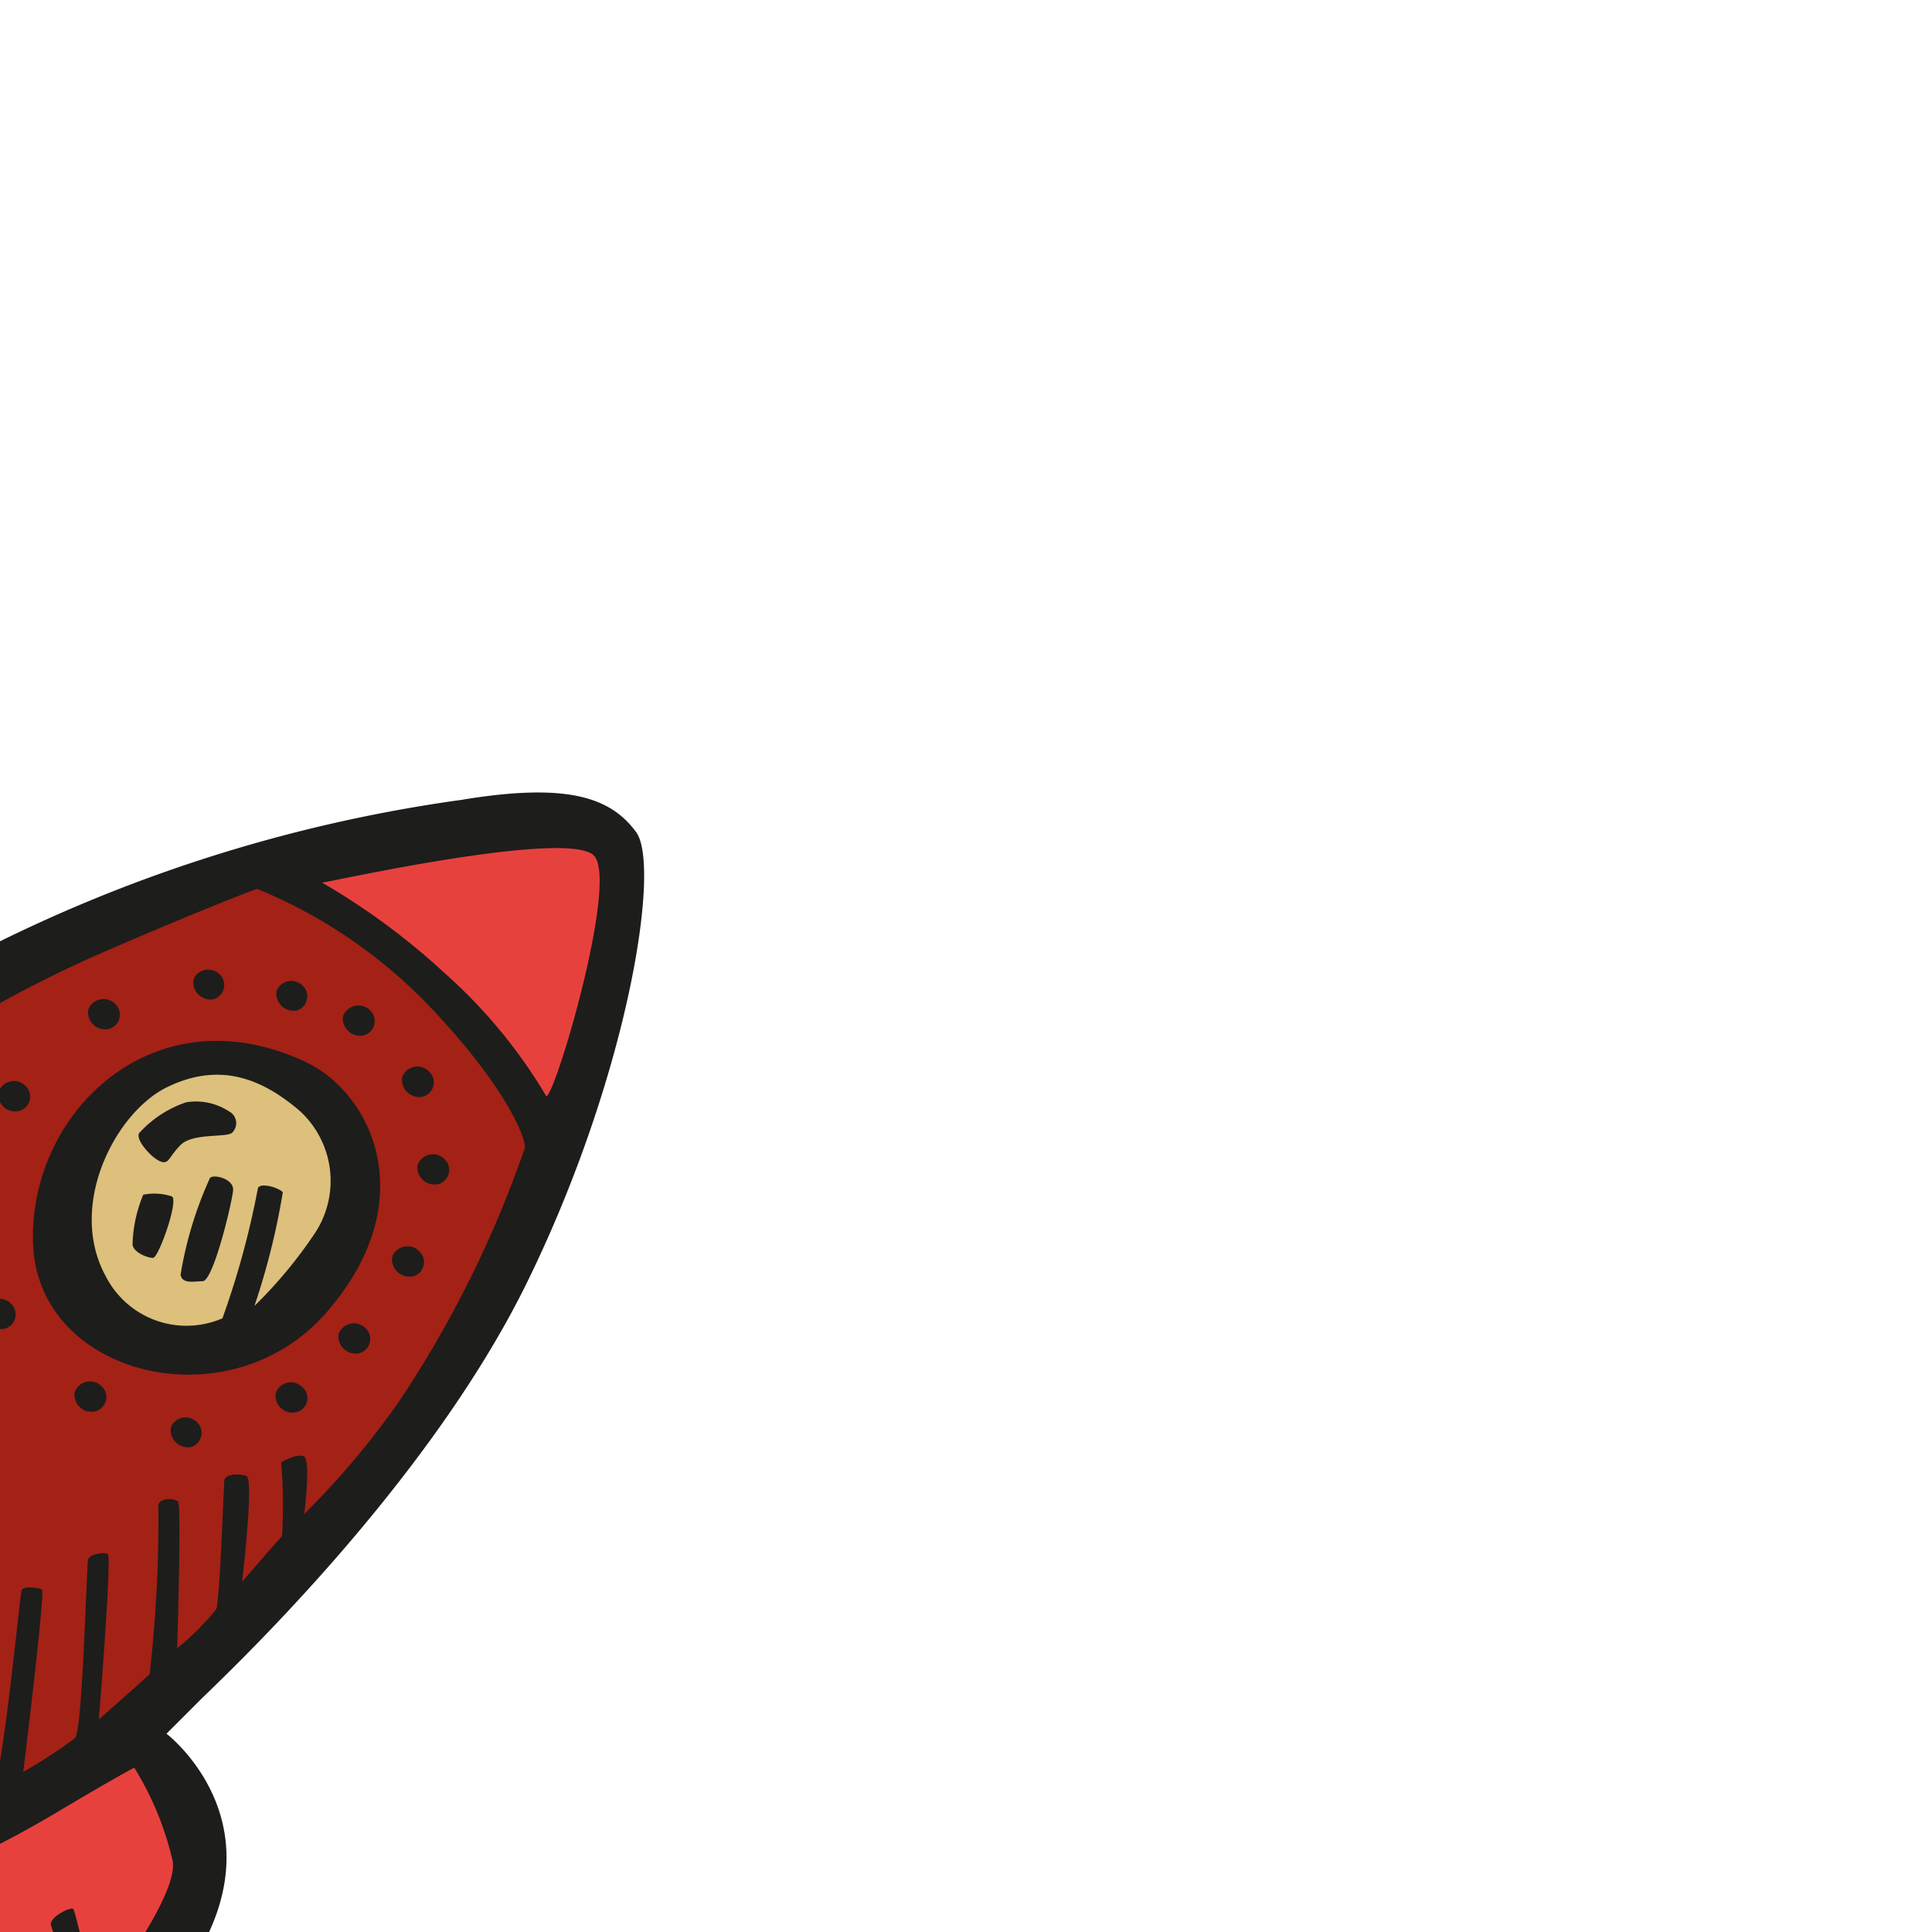 <svg viewBox="0 0 64 64" xmlns="http://www.w3.org/2000/svg" fill="#000000" transform="rotate(45)"><g id="SVGRepo_bgCarrier" stroke-width="0"></g><g id="SVGRepo_tracerCarrier" stroke-linecap="round" stroke-linejoin="round"></g><g id="SVGRepo_iconCarrier"> <path d="m20.3 35.76a36.16 36.16 0 0 1 1.42-12.71 50.23 50.23 0 0 1 7.83-15.13c2.09-2.92 3.45-3.54 4.84-3.33s5.54 5.92 8 13.12 2.12 16.42 2.12 17.42 0 1.58 0 1.58 4.87-.66 6 4.92.25 10.5-1.58 13.67-4.71 3.46-5 3 1-5.17-.21-8.34-2.13-3.41-2.13-3.41a14.5 14.5 0 0 1 -1.37 3 6.59 6.59 0 0 1 -1.75.25s.08 2.08-.13 2.12-3.54 0-3.54 0-.71 6.67-1.25 7.13-3.66.5-3.66 0-1.13-7.05-1.13-7.05-1.87-.16-1.92-.37-.37-2.21-.37-2.21a4.42 4.42 0 0 1 -1.47-.42c-.25-.25-2.17-3-2.17-3a11.87 11.87 0 0 0 -2.5 5.5c-.25 2.79 1.63 5.91 1.46 6.2s-3 .71-6-3.91-3.5-9-2.29-12.88 4.39-5.32 6.8-5.15z" fill="#1d1d1b"></path> <path d="m28.22 13.13c.17-.21 4.54-7.08 5.75-7s4.75 6.63 4.5 6.75a17.14 17.14 0 0 0 -5.29-.5 22.88 22.88 0 0 0 -4.96.75z" fill="#e7413e"></path> <path d="m26.84 14.8a16.59 16.59 0 0 1 6.71-1.29c3.75.08 5.42.83 5.63 1.08a36.47 36.47 0 0 1 3 8.92 27.26 27.26 0 0 1 .41 4.83s-1.12-1.46-1.37-1.34-.38.67-.38.67a16.3 16.3 0 0 1 1.75 1.71c0 .21.13 2 .13 2s-2.13-2.71-2.38-2.58-.54.46-.41.62 2.71 2.92 2.83 3.21a8.93 8.93 0 0 1 0 1.83s-3.25-3.46-3.42-3.46-.62.42-.29.63a45 45 0 0 1 3.67 4.08c0 .21-.13 2.25-.13 2.25s-3.5-4.12-3.66-4.08-.42.42-.34.58 3.88 4.13 3.88 4.5a16.51 16.51 0 0 1 -.42 2s-3.71-4.75-3.83-4.71-.54.34-.46.5 4.08 5 4 5.38a4.81 4.81 0 0 1 -.54 1.62c-.17.09-3.62-4.54-3.79-4.54s-.42.46-.42.46a61.77 61.77 0 0 1 3.63 5.08c-.09.25-.46 1-.46 1s-3.04-3.83-3.18-3.87-.58.5-.42.67a40.45 40.45 0 0 1 3.34 4c-.09.21-.5 1.46-.5 1.46h-.63a20.58 20.58 0 0 0 -2-2.59c-.25 0-.54.42-.54.59s1.71 2 1.54 2.08-2.46.08-2.46.08.5-8.62.09-9.29a2.25 2.25 0 0 0 -2.42-1.21 18.69 18.69 0 0 0 -4.79 1.54c-1 .55-.75 2.46-.63 3.21a50.21 50.21 0 0 1 .76 5.58 9.25 9.25 0 0 1 -2.16 0c-.18-.12-3.67-3.91-4.18-10.87a40.39 40.39 0 0 1 2.71-17.21c1.43-3.62 2.13-5.12 2.13-5.12z" fill="#a42116"></path> <path d="m29.43 40.42c.12-.62 4.21-1.29 4.37-.79s-1.21 17.83-1.46 18-.83.46-1 .13-2.12-16.3-1.91-17.34z" fill="#e7413e"></path> <path d="m27.55 49.59c.21 0 .79-.21.88 0s.21 1.33.08 1.29-.87.17-1-.08a6.38 6.38 0 0 1 .04-1.21z" fill="#f2910d"></path> <path d="m35.22 49.55a9.53 9.53 0 0 1 2.21.12c0 .17 0 1.34-.13 1.34a13.31 13.31 0 0 1 -2.3-.09c0-.12.22-1.37.22-1.37z" fill="#f2910d"></path> <path d="m44.55 38.26a10.19 10.19 0 0 1 3.09 1.29c1 .71 1.54 5.12 1.54 5.12s-2.63-1.67-2.75-1.67-.38.79-.13.91a24.87 24.87 0 0 1 2.88 1.71 22.82 22.82 0 0 1 0 2.29 14.1 14.1 0 0 0 -2.5-1.46c-.13.17-.13.75.12.88a9.63 9.63 0 0 1 2.25 1.67 10.7 10.7 0 0 1 -.12 1.92l-.09.38s-1.75-1.25-2-1.17-.5.42-.25.67 2 1.37 1.88 1.62a7.46 7.46 0 0 1 -1.42 2.46 6.57 6.57 0 0 1 -1.54 1.08s.88-5.66-.62-8.16-2.38-2.67-2.38-2.67a35.41 35.41 0 0 0 1.25-3.92c.58-2.29.79-2.95.79-2.95z" fill="#e7413e"></path> <path d="m20.14 37.3a21.61 21.61 0 0 0 .86 4.7c.71 2.3 1 3 1 3s-1.54.58-2.67 3.87a9.36 9.36 0 0 0 -.29 5.67s-2.5-1.46-3.83-7.17.88-9.49 4.93-10.07z" fill="#e7413e"></path> <path d="m18.43 40.3.37.83a3 3 0 0 0 -1.25.92c-.46.62-.21 1.58-.41 1.66s-.75.13-.84 0a5 5 0 0 1 .38-2.21 2.18 2.18 0 0 1 1.75-1.2z" fill="#1d1d1b"></path> <path d="m32.05 17.71c2.27-.81 6 .5 6.34 5.38s-5.25 8.25-8.46 5.29-3.13-8.79 2.12-10.67z" fill="#1d1d1b"></path> <path d="m33.05 19a3.14 3.14 0 0 1 3.21 2.5 15.07 15.07 0 0 1 .29 3.13 23.87 23.87 0 0 0 -2-3.33c-.25 0-.79.33-.67.5a28.13 28.13 0 0 1 2.21 3.87 3 3 0 0 1 -3.71 1.75c-2.58-.75-3.62-4.08-3-5.87s1.96-2.42 3.67-2.55z" fill="#ddc07c"></path> <g fill="#1d1d1b"> <path d="m31.39 20.67a.44.44 0 0 1 .58.42c0 .25-.92.92-.92 1.5s.21.75-.12.87-1.13.05-1.13-.2a3.7 3.7 0 0 1 .38-1.8 2 2 0 0 1 1.21-.79z"></path> <path d="m32.51 22.67c0-.18.58-.54.83-.25s1.66 2.58 1.42 2.84-.42.54-.67.37a12.54 12.54 0 0 1 -1.58-2.96z"></path> <path d="m32.05 24c.25-.09 1.13 1.75 1 1.88s-.58.33-.79.17a4.57 4.57 0 0 1 -.92-1.42 1.84 1.84 0 0 1 .71-.63z"></path> <path d="m32.31 15a.49.49 0 0 1 .47.72.57.57 0 0 1 -.94.05.54.54 0 0 1 .47-.77z"></path> <path d="m35.12 15.05a.49.49 0 0 1 .48.72.57.57 0 0 1 -.94.05.53.53 0 0 1 .46-.77z"></path> <path d="m37.53 16.74a.49.49 0 0 1 .48.72.57.57 0 0 1 -.94.05.54.54 0 0 1 .46-.77z"></path> <path d="m39.1 19.49a.49.49 0 0 1 .48.72.58.58 0 0 1 -.95.05.54.54 0 0 1 .47-.77z"></path> <path d="m39.64 22.55a.49.49 0 0 1 .48.72.57.57 0 0 1 -.94.05.54.54 0 0 1 .46-.77z"></path> <path d="m39.56 25.41a.48.48 0 0 1 .47.71.56.56 0 0 1 -.94.05.53.53 0 0 1 .47-.76z"></path> <path d="m37.89 28.7a.49.49 0 0 1 .48.72.57.57 0 0 1 -.94 0 .53.53 0 0 1 .46-.72z"></path> <path d="m34.83 30.09a.49.49 0 0 1 .47.72.56.56 0 0 1 -.94.05.54.54 0 0 1 .47-.77z"></path> <path d="m30.76 30.28a.49.49 0 0 1 .48.72.57.57 0 0 1 -.94.05.54.54 0 0 1 .46-.77z"></path> <path d="m27.66 28.09a.49.49 0 0 1 .48.72.56.56 0 0 1 -.94.05.54.54 0 0 1 .46-.77z"></path> <path d="m26 24.84a.49.49 0 0 1 .48.72.56.56 0 0 1 -.94.05.54.54 0 0 1 .46-.77z"></path> <path d="m26.18 20.82a.49.49 0 0 1 .48.72.57.57 0 0 1 -.94.05.54.54 0 0 1 .46-.77z"></path> <path d="m27.93 17.68a.49.49 0 0 1 .48.72.57.57 0 0 1 -.94 0 .53.53 0 0 1 .46-.72z"></path> <path d="m30.14 16a.49.49 0 0 1 .48.72.57.57 0 0 1 -.94 0 .53.53 0 0 1 .46-.72z"></path> </g> </g></svg>